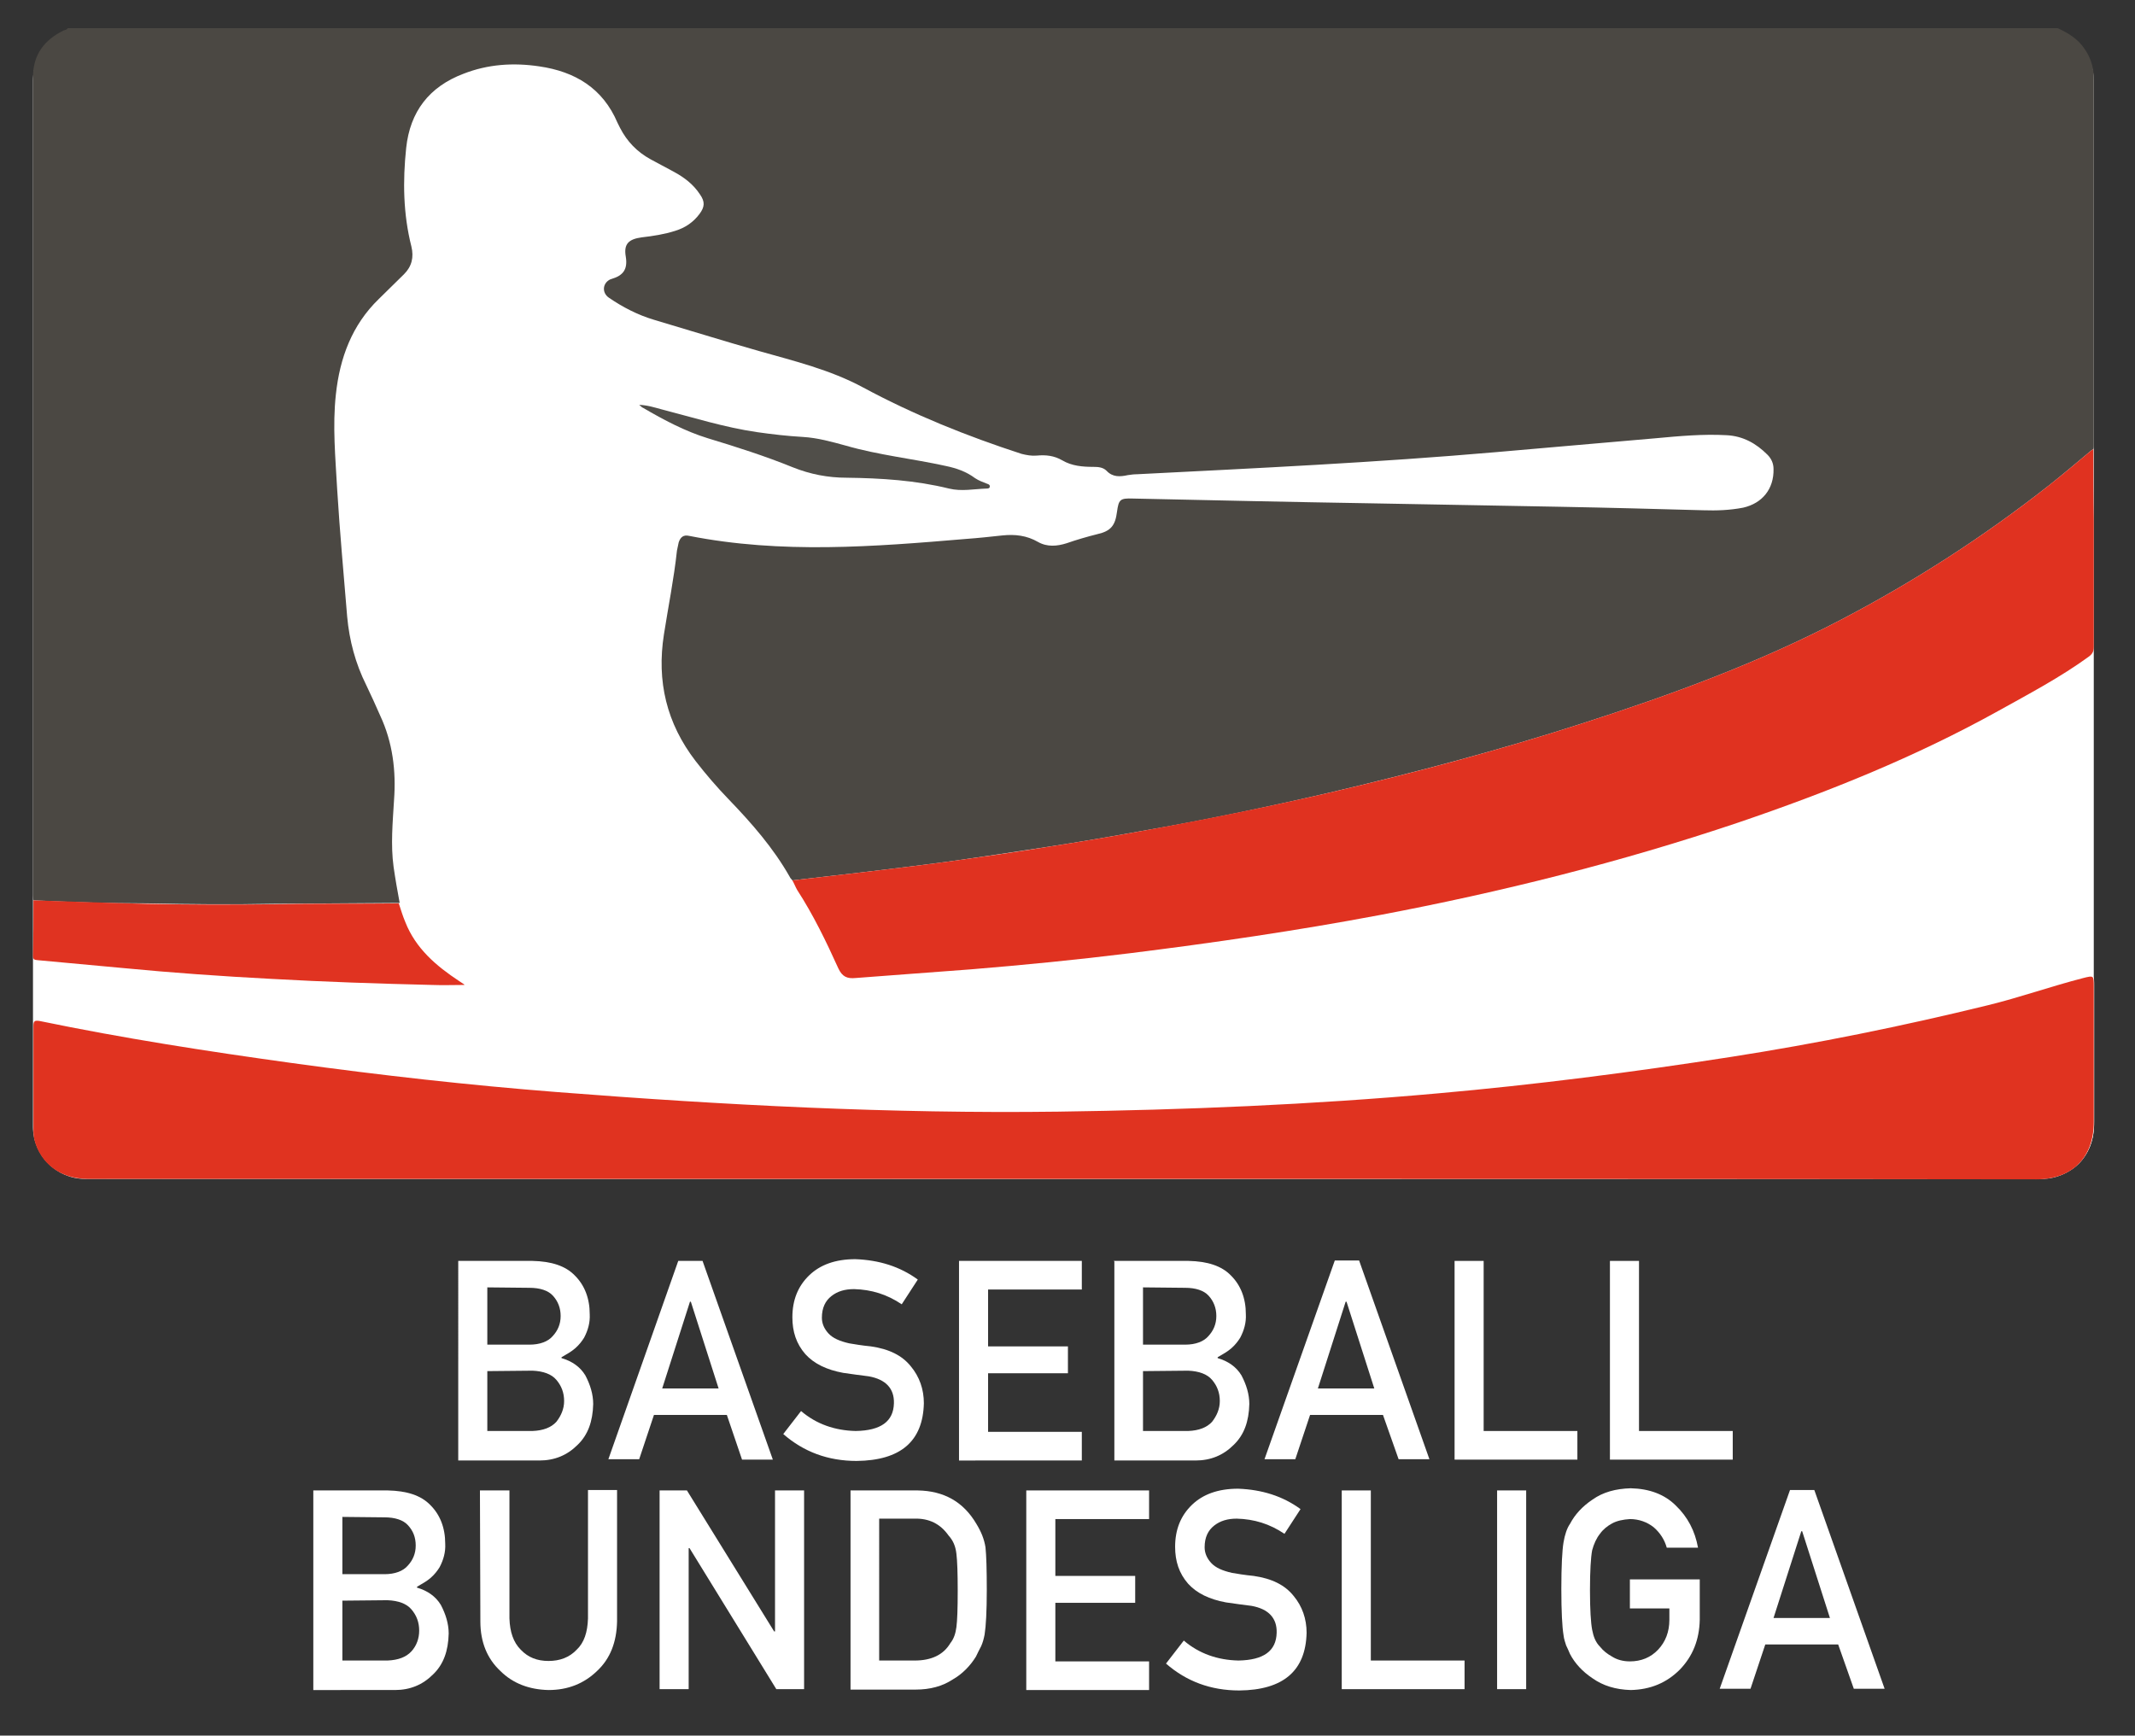 <?xml version="1.0" encoding="utf-8"?>
<!-- Generator: Adobe Illustrator 26.0.2, SVG Export Plug-In . SVG Version: 6.00 Build 0)  -->
<svg version="1.1" id="Layer_1" xmlns="http://www.w3.org/2000/svg" xmlns:xlink="http://www.w3.org/1999/xlink" x="0px" y="0px"
	 width="492px" height="400px" viewBox="0 0 492 400" style="enable-background:new 0 0 492 400;" xml:space="preserve">
<rect x="0" y="0" width="492" height="400" fill="#333333" stroke="none"/>
<style type="text/css">
	.st0{fill:#FFFFFF;}
	.st1{fill:#FEFEFE;}
	.st2{fill:#4B4843;}
	.st3{fill:#E03320;}
	.st4{fill:#E03220;}
	.st5{fill:#E03321;}
	.st6{fill:#504E49;}
</style>
<g>
	<path class="st0" d="M470.5,271.7H19.6c-6.6,0-12-5.4-12-12V18.6c0-6.6,5.4-12,12-12h450.9c6.6,0,12,5.4,12,12v241.2
		C482.5,266.3,477.1,271.7,470.5,271.7z"/>
	<g>
		<path class="st1" d="M245,271.7c74.8,0,149.6,0,224.4,0c8.2,0,13.2-5,13.2-13.2c0-10.4,0-20.8,0-31.2c0-2.6,0-2.6-2.4-2
			c-7.4,1.9-14.7,4.5-22.1,6.3c-19.5,4.8-39.3,8.8-59.2,11.9c-22.4,3.5-45,6.4-67.6,8.4c-29.1,2.6-58.2,3.8-87.3,4.2
			c-38.5,0.5-77-1.5-115.4-4.5c-20.5-1.6-40.9-3.8-61.2-6.7c-19.5-2.7-38.9-5.7-58.2-9.7c-1.2-0.2-1.4,0-1.4,1.2
			c0,8.2,0,16.3,0,24.5c0,0.5,0.1,1.1,0.2,1.6c1.5,5.6,6.1,9.1,12.3,9.1C95.1,271.7,170,271.7,245,271.7z M147.3,93.3
			c0.5,0.4,0.7,0.6,0.9,0.7c4.7,2.8,9.6,5.4,14.9,7c6.6,2,13.2,4.1,19.6,6.7c4,1.6,8.1,2.4,12.4,2.4c7.9,0.1,15.8,0.6,23.6,2.5
			c2.8,0.7,5.7,0.1,8.6,0c0.3,0,0.8,0,0.8-0.5c0-0.3-0.3-0.5-0.6-0.6c-1-0.4-1.9-0.7-2.8-1.3c-2-1.5-4.2-2.2-6.7-2.8
			c-7.7-1.7-15.5-2.5-23.1-4.7c-3.2-0.9-6.5-1.9-9.9-2c-3.5-0.2-7-0.6-10.5-1.1c-7.6-1.1-14.8-3.4-22.2-5.3
			C150.8,93.9,149.3,93.4,147.3,93.3z"/>
		<path class="st2" d="M7.7,207.5c0-0.4-0.1-0.8-0.1-1.2c0-62.8,0-125.7,0-188.5c0-5.2,2.6-8.6,7.1-10.8c0.3-0.1,0.7-0.1,0.9-0.5
			c152.9,0,305.7,0,458.6,0c2.4,1.1,4.7,2.5,6.2,4.8c1.4,2,2.1,4.3,2.1,6.7c0,28.3,0,56.5,0,84.8c0,0.2,0,0.5-0.1,0.7
			c-0.3,0.2-0.5,0.3-0.7,0.5c-3.2,2.7-6.4,5.4-9.7,8c-14.9,11.7-30.7,21.9-47.5,30.7c-19.1,10-39.3,17.4-59.8,24
			c-19.2,6.2-38.8,11.4-58.4,16c-14.3,3.3-28.6,6.3-43.1,8.8c-7.1,1.3-14.2,2.5-21.3,3.6c-7.9,1.2-15.7,2.4-23.6,3.5
			c-6.7,0.9-13.4,1.7-20.1,2.5c-5.2,0.6-10.4,1.2-15.6,1.8c-0.2-0.3-0.5-0.5-0.6-0.8c-3.8-6.7-8.8-12.4-14.1-17.9
			c-2.7-2.8-5.2-5.7-7.6-8.8c-6.7-8.7-9-18.4-7.3-29.2c1-6.4,2.3-12.8,3-19.3c0.1-0.6,0.3-1.3,0.4-1.9c0.4-1.2,1.1-1.8,2.4-1.5
			c21.3,4.2,42.6,2.5,63.9,0.7c2.8-0.2,5.5-0.5,8.3-0.8c2.9-0.3,5.6,0,8.2,1.5c2.1,1.2,4.4,1,6.6,0.3c2.3-0.8,4.7-1.5,7.1-2.1
			c3.1-0.7,4.1-2,4.5-5.1c0.4-2.9,0.7-3.2,3.7-3.1c18.3,0.4,36.5,0.8,54.8,1.1c14.6,0.3,29.2,0.5,43.8,0.8
			c10.9,0.2,21.9,0.5,32.8,0.8c3.1,0.1,6.1,0,9.2-0.6c4.4-1,7.1-4.3,7-8.9c0-1.3-0.5-2.4-1.4-3.3c-2.6-2.6-5.6-4.3-9.4-4.5
			c-5.5-0.3-10.9,0.2-16.3,0.7c-12.3,1.1-24.6,2.1-36.8,3.2c-27.6,2.4-55.2,3.7-82.8,5.1c-0.7,0-1.4,0.1-2.1,0.2
			c-1.8,0.4-3.5,0.5-4.9-1c-0.8-0.8-1.9-0.9-3-0.9c-2.5,0-5-0.2-7.2-1.5c-1.9-1.1-3.8-1.3-5.9-1.1c-1.2,0.1-2.3-0.1-3.5-0.4
			c-12.6-4.1-24.8-9-36.5-15.3c-7.6-4.1-15.9-6.1-24-8.4s-16.1-4.8-24.2-7.2c-3.7-1.1-7.2-2.9-10.4-5.1c-1.6-1.1-1.5-3.3,0.3-4.2
			c0.1,0,0.2-0.1,0.3-0.1c2.7-0.8,3.8-2.2,3.3-5.2c-0.5-2.9,0.7-4,3.7-4.4c2.6-0.3,5.2-0.7,7.7-1.5c2.3-0.7,4.2-2,5.6-3.9
			c1.2-1.6,1.3-2.8,0.1-4.5c-1.5-2.3-3.6-3.9-6-5.2c-1.8-1-3.6-1.9-5.4-2.9c-3.1-1.7-5.4-4.1-7-7.2c-0.2-0.4-0.4-0.8-0.6-1.2
			c-3.4-8-9.8-11.8-18-13c-6-0.9-11.9-0.5-17.5,1.7c-7.9,3-12.3,8.7-13.2,17.1c-0.8,7.6-0.7,15.2,1.2,22.7c0.6,2.5,0.1,4.6-1.7,6.4
			c-1.9,1.9-3.9,3.8-5.8,5.7c-6.2,6-9,13.6-9.9,22c-0.8,7.3-0.1,14.6,0.3,21.9c0.6,9.8,1.5,19.5,2.3,29.3c0.5,5.5,1.9,10.8,4.4,15.8
			c1.1,2.3,2.2,4.7,3.2,7c2.9,6.2,3.7,12.8,3.2,19.5c-0.3,5.1-0.8,10.3-0.1,15.4c0.4,2.8,0.9,5.6,1.4,8.3
			c-9.7,0.1-19.5,0.1-29.2,0.2c-9.6,0.2-19.3,0.1-28.9-0.1C25.1,208.2,16.4,207.9,7.7,207.5z"/>
		<path class="st3" d="M245,271.7c-74.9,0-149.9,0-224.8,0c-6.2,0-10.9-3.5-12.3-9.1c-0.1-0.5-0.2-1.1-0.2-1.6c0-8.2,0-16.3,0-24.5
			c0-1.1,0.2-1.4,1.4-1.2c19.3,4,38.7,7,58.2,9.7c20.3,2.8,40.7,5.1,61.2,6.7c38.4,3,76.8,5,115.4,4.5c29.2-0.4,58.3-1.6,87.3-4.2
			c22.6-2,45.1-4.9,67.6-8.4c19.9-3.1,39.6-7.1,59.2-11.9c7.4-1.8,14.7-4.4,22.1-6.3c2.4-0.6,2.4-0.6,2.4,2c0,10.4,0,20.8,0,31.2
			c0,8.2-5,13.2-13.2,13.2C394.5,271.7,319.7,271.7,245,271.7z"/>
		<path class="st4" d="M182.6,202.9c5.2-0.6,10.4-1.2,15.6-1.8c6.7-0.8,13.4-1.6,20.1-2.5c7.9-1.1,15.7-2.2,23.6-3.5
			c7.1-1.1,14.2-2.3,21.3-3.6c14.4-2.6,28.8-5.5,43.1-8.8c19.7-4.6,39.2-9.8,58.4-16c20.5-6.6,40.7-14,59.8-24
			c16.8-8.8,32.6-19,47.5-30.7c3.3-2.6,6.5-5.3,9.7-8c0.2-0.2,0.5-0.3,0.7-0.5c0,5.5,0,11,0.1,16.5c0,9.7,0,19.4,0,29.1
			c0,1-0.3,1.6-1.1,2.2c-6.6,4.8-13.8,8.6-21,12.6c-19.1,10.6-39.3,18.7-59.9,25.7c-27,9.1-54.6,16-82.6,21.3
			c-19.1,3.6-38.3,6.4-57.6,8.8c-12.1,1.5-24.3,2.7-36.5,3.7c-8.9,0.7-17.8,1.3-26.6,2c-2,0.2-3.1-0.3-4-2.2
			c-2.8-6.2-5.8-12.4-9.5-18.1C183.3,204.4,183,203.6,182.6,202.9z"/>
		<path class="st5" d="M7.7,207.5c8.7,0.3,17.4,0.6,26.1,0.8c9.6,0.2,19.3,0.2,28.9,0.1c9.7-0.2,19.5-0.1,29.2-0.2
			c0.5,1.5,0.9,2.9,1.5,4.3c2.4,6.1,7.1,10.1,12.4,13.6c0.4,0.3,0.8,0.5,1.2,0.8v0.1c-2.5,0-4.9,0.1-7.4,0
			c-12.4-0.3-24.7-0.7-37.1-1.4c-11.4-0.6-22.8-1.4-34.2-2.5c-6.5-0.6-13-1.2-19.5-1.8c-0.7-0.1-1.2,0-1.2-1
			C7.7,216.1,7.7,211.8,7.7,207.5z"/>
		<path class="st6" d="M147.3,93.3c2,0.1,3.5,0.6,5,1c7.4,1.9,14.6,4.2,22.2,5.3c3.5,0.5,7,0.9,10.5,1.1c3.4,0.2,6.6,1.1,9.9,2
			c7.6,2.2,15.4,3,23.1,4.7c2.4,0.5,4.7,1.3,6.7,2.8c0.9,0.6,1.8,0.9,2.8,1.3c0.3,0.1,0.6,0.2,0.6,0.6c0,0.5-0.5,0.5-0.8,0.5
			c-2.9,0.1-5.7,0.7-8.6,0c-7.7-1.9-15.6-2.4-23.6-2.5c-4.3,0-8.4-0.8-12.4-2.4c-6.4-2.6-13-4.7-19.6-6.7c-5.2-1.6-10.1-4.2-14.9-7
			C147.9,93.9,147.8,93.7,147.3,93.3z"/>
	</g>
</g>
<g>
	<path class="st0" d="M105.6,290.6h17.1c4.3,0.1,7.6,1.1,9.8,3.4c2.2,2.2,3.4,5.2,3.4,8.9c0.1,1.9-0.4,3.7-1.3,5.4
		c-0.5,0.8-1.1,1.6-2,2.4s-2,1.4-3.2,2.1v0.2c2.4,0.7,4.3,2,5.5,4c1.1,2.1,1.8,4.3,1.8,6.6c-0.1,4-1.2,7.1-3.6,9.4
		c-2.4,2.4-5.3,3.6-8.8,3.6h-18.7V290.6z M112.3,296.7v13.2h9.7c2.4,0,4.3-0.7,5.4-2c1.1-1.2,1.8-2.7,1.8-4.6c0-1.8-0.6-3.4-1.8-4.7
		c-1.1-1.2-3-1.8-5.4-1.8L112.3,296.7L112.3,296.7z M112.3,316v13.8h10.4c2.5-0.1,4.3-0.8,5.5-2.1c1.1-1.4,1.8-3,1.8-4.8
		c0-1.9-0.6-3.5-1.8-4.9c-1.1-1.3-3-2-5.5-2.1L112.3,316L112.3,316z"/>
	<path class="st0" d="M167.5,326.1h-16.8l-3.4,10.2h-7.1l16.1-45.7h5.6l16.2,45.8H171L167.5,326.1z M165.6,320l-6.4-20h-0.2l-6.4,20
		H165.6z"/>
	<path class="st0" d="M184.6,325.2c3.5,3,7.8,4.5,12.6,4.6c5.8-0.1,8.7-2.2,8.8-6.4c0.1-3.4-1.9-5.5-5.8-6.2
		c-1.8-0.2-3.7-0.5-5.9-0.8c-3.8-0.7-6.7-2.1-8.7-4.3c-2.1-2.4-3-5.2-3-8.5c0-4,1.3-7.2,3.9-9.7c2.5-2.4,6-3.7,10.6-3.7
		c5.5,0.2,10.3,1.7,14.4,4.7l-3.7,5.7c-3.4-2.3-7-3.4-11-3.5c-2.1,0-3.8,0.5-5.2,1.6c-1.4,1.1-2.2,2.7-2.2,5c0,1.3,0.5,2.5,1.5,3.6
		c1,1.1,2.6,1.8,4.8,2.3c1.2,0.2,2.9,0.5,5,0.7c4.2,0.6,7.2,2.1,9.2,4.6c2,2.4,3,5.3,3,8.5c-0.2,8.8-5.4,13.2-15.5,13.3
		c-6.6,0-12.2-2.1-16.9-6.2L184.6,325.2z"/>
	<path class="st0" d="M221,290.6h28.3v6.6h-21.6v13.1h18.4v6.2h-18.4v13.5h21.6v6.6H221V290.6z"/>
	<path class="st0" d="M256.7,290.6h17.2c4.3,0.1,7.6,1.1,9.8,3.4c2.2,2.2,3.4,5.2,3.4,8.9c0.1,1.9-0.4,3.7-1.3,5.4
		c-0.5,0.8-1.1,1.6-2,2.4s-2,1.4-3.2,2.1v0.2c2.4,0.7,4.3,2,5.5,4c1.1,2.1,1.8,4.3,1.8,6.6c-0.1,4-1.2,7.1-3.6,9.4
		c-2.4,2.4-5.3,3.6-8.8,3.6h-18.7v-45.9H256.7z M263.4,296.7v13.2h9.7c2.4,0,4.3-0.7,5.4-2c1.1-1.2,1.8-2.7,1.8-4.6
		c0-1.8-0.6-3.4-1.8-4.7c-1.1-1.2-3-1.8-5.4-1.8L263.4,296.7L263.4,296.7z M263.4,316v13.8h10.4c2.5-0.1,4.3-0.8,5.5-2.1
		c1.1-1.4,1.8-3,1.8-4.8c0-1.9-0.6-3.5-1.8-4.9c-1.1-1.3-3-2-5.5-2.1L263.4,316L263.4,316z"/>
	<path class="st0" d="M318.7,326.1h-16.8l-3.4,10.2h-7.1l16.2-45.8h5.6l16.2,45.8h-7.1L318.7,326.1z M316.7,320l-6.4-20h-0.2
		l-6.4,20H316.7z"/>
	<path class="st0" d="M335.2,290.6h6.7v39.2h21.6v6.6h-28.3V290.6z"/>
	<path class="st0" d="M371,290.6h6.7v39.2h21.6v6.6H371V290.6z"/>
	<path class="st0" d="M72.2,343.5h17.2c4.3,0.1,7.6,1.1,9.8,3.4c2.2,2.2,3.4,5.2,3.4,8.9c0.1,1.9-0.4,3.7-1.3,5.4
		c-0.5,0.8-1.1,1.6-2,2.4s-2,1.4-3.2,2.1v0.2c2.4,0.7,4.3,2,5.5,4c1.1,2.1,1.8,4.3,1.8,6.6c-0.1,4-1.2,7.1-3.6,9.4
		c-2.4,2.4-5.3,3.6-8.8,3.6H72.2V343.5z M78.9,349.6v13.2h9.7c2.4,0,4.3-0.7,5.4-2c1.1-1.2,1.8-2.7,1.8-4.6s-0.6-3.4-1.8-4.7
		c-1.1-1.2-3-1.8-5.4-1.8L78.9,349.6L78.9,349.6z M78.9,368.9v13.8h10.4c2.5-0.1,4.3-0.8,5.5-2.1s1.8-3,1.8-4.8
		c0-1.9-0.6-3.5-1.8-4.9c-1.1-1.3-3-2-5.5-2.1L78.9,368.9L78.9,368.9z"/>
	<path class="st0" d="M110.6,343.5h6.8V373c0.1,3.1,0.9,5.5,2.6,7.2c1.7,1.8,3.8,2.6,6.4,2.6c2.6,0,4.8-0.8,6.5-2.6
		c1.7-1.6,2.5-4,2.6-7.2v-29.6h6.7v30.3c-0.1,4.8-1.6,8.6-4.6,11.4c-3,2.9-6.7,4.4-11.2,4.4c-4.4-0.1-8.2-1.5-11.1-4.4
		c-3-2.8-4.6-6.6-4.6-11.4L110.6,343.5L110.6,343.5z"/>
	<path class="st0" d="M152,343.5h6.3l20.1,32.5h0.2v-32.5h6.7v45.8h-6.4l-20-32.5h-0.2v32.5H152C152,389.2,152,343.5,152,343.5z"/>
	<path class="st0" d="M196,343.5h15.5c6,0.1,10.5,2.6,13.5,7.7c1.1,1.8,1.8,3.5,2.1,5.4c0.2,1.9,0.3,5.1,0.3,9.8
		c0,5-0.2,8.4-0.5,10.3c-0.2,1-0.4,1.8-0.8,2.7c-0.4,0.8-0.8,1.5-1.2,2.4c-1.3,2.1-3.1,4-5.4,5.3c-2.3,1.5-5.1,2.3-8.5,2.3H196
		L196,343.5L196,343.5z M202.7,382.7h8.1c3.8,0,6.6-1.3,8.2-4c0.8-1,1.2-2.2,1.4-3.7c0.2-1.5,0.3-4.3,0.3-8.4c0-4-0.1-6.9-0.3-8.5
		c-0.2-1.8-0.8-3.1-1.8-4.2c-1.9-2.7-4.5-4-7.9-3.9h-8.1V382.7z"/>
	<path class="st0" d="M236.5,343.5h28.3v6.6h-21.6v13.1h18.4v6.2h-18.4v13.5h21.6v6.6h-28.3L236.5,343.5L236.5,343.5z"/>
	<path class="st0" d="M272.8,378.1c3.5,3,7.8,4.5,12.6,4.6c5.8-0.1,8.7-2.2,8.8-6.4c0.1-3.4-1.9-5.5-5.8-6.2
		c-1.8-0.2-3.7-0.5-5.9-0.8c-3.8-0.7-6.7-2.1-8.7-4.3c-2.1-2.4-3-5.2-3-8.5c0-4,1.3-7.2,3.9-9.7c2.5-2.4,6-3.7,10.6-3.7
		c5.5,0.2,10.3,1.7,14.4,4.7l-3.7,5.7c-3.4-2.3-7-3.4-11-3.5c-2.1,0-3.8,0.5-5.2,1.6c-1.4,1.1-2.2,2.7-2.2,5c0,1.3,0.5,2.5,1.5,3.6
		c1,1.1,2.6,1.8,4.8,2.3c1.2,0.2,2.9,0.5,5,0.7c4.2,0.6,7.2,2.1,9.2,4.6c2,2.4,3,5.3,3,8.5c-0.2,8.8-5.4,13.2-15.5,13.3
		c-6.6,0-12.2-2.1-16.9-6.2L272.8,378.1z"/>
	<path class="st0" d="M309.2,343.5h6.7v39.2h21.6v6.6h-28.3L309.2,343.5L309.2,343.5z"/>
	<path class="st0" d="M345,343.5h6.7v45.8H345V343.5z"/>
	<path class="st0" d="M375.9,364h15.8v9.3c-0.1,4.6-1.6,8.4-4.6,11.5c-3,3-6.7,4.6-11.3,4.7c-3.5-0.1-6.4-1-8.8-2.7
		c-2.4-1.6-4.1-3.5-5.2-5.6c-0.3-0.7-0.6-1.4-0.9-2c-0.2-0.7-0.5-1.4-0.6-2.4c-0.3-1.8-0.5-5.4-0.5-10.6c0-5.3,0.2-8.9,0.5-10.7
		c0.3-1.8,0.8-3.3,1.5-4.3c1.1-2.1,2.8-4,5.2-5.6c2.4-1.7,5.3-2.5,8.8-2.6c4.3,0.1,7.8,1.4,10.4,4c2.7,2.6,4.4,5.8,5.1,9.7h-7.2
		c-0.5-1.8-1.5-3.4-3-4.7c-1.5-1.2-3.4-1.9-5.5-1.9c-1.6,0.1-3,0.4-4.1,1c-1.1,0.6-2.1,1.4-2.8,2.4c-0.8,1-1.4,2.3-1.8,3.8
		c-0.3,1.6-0.5,4.7-0.5,9.2s0.2,7.5,0.5,9.1c0.3,1.6,0.8,2.9,1.8,3.9c0.7,0.9,1.7,1.7,2.8,2.3c1.1,0.7,2.5,1.1,4.1,1.1
		c2.6,0,4.8-0.9,6.5-2.7c1.7-1.8,2.6-4.1,2.6-6.9v-2.6h-9.1V364H375.9z"/>
	<path class="st0" d="M423.6,379h-16.8l-3.4,10.2h-7.1l16.2-45.8h5.6l16.2,45.8h-7.1L423.6,379z M421.7,372.9l-6.4-20h-0.2l-6.4,20
		H421.7z"/>
</g>
</svg>
